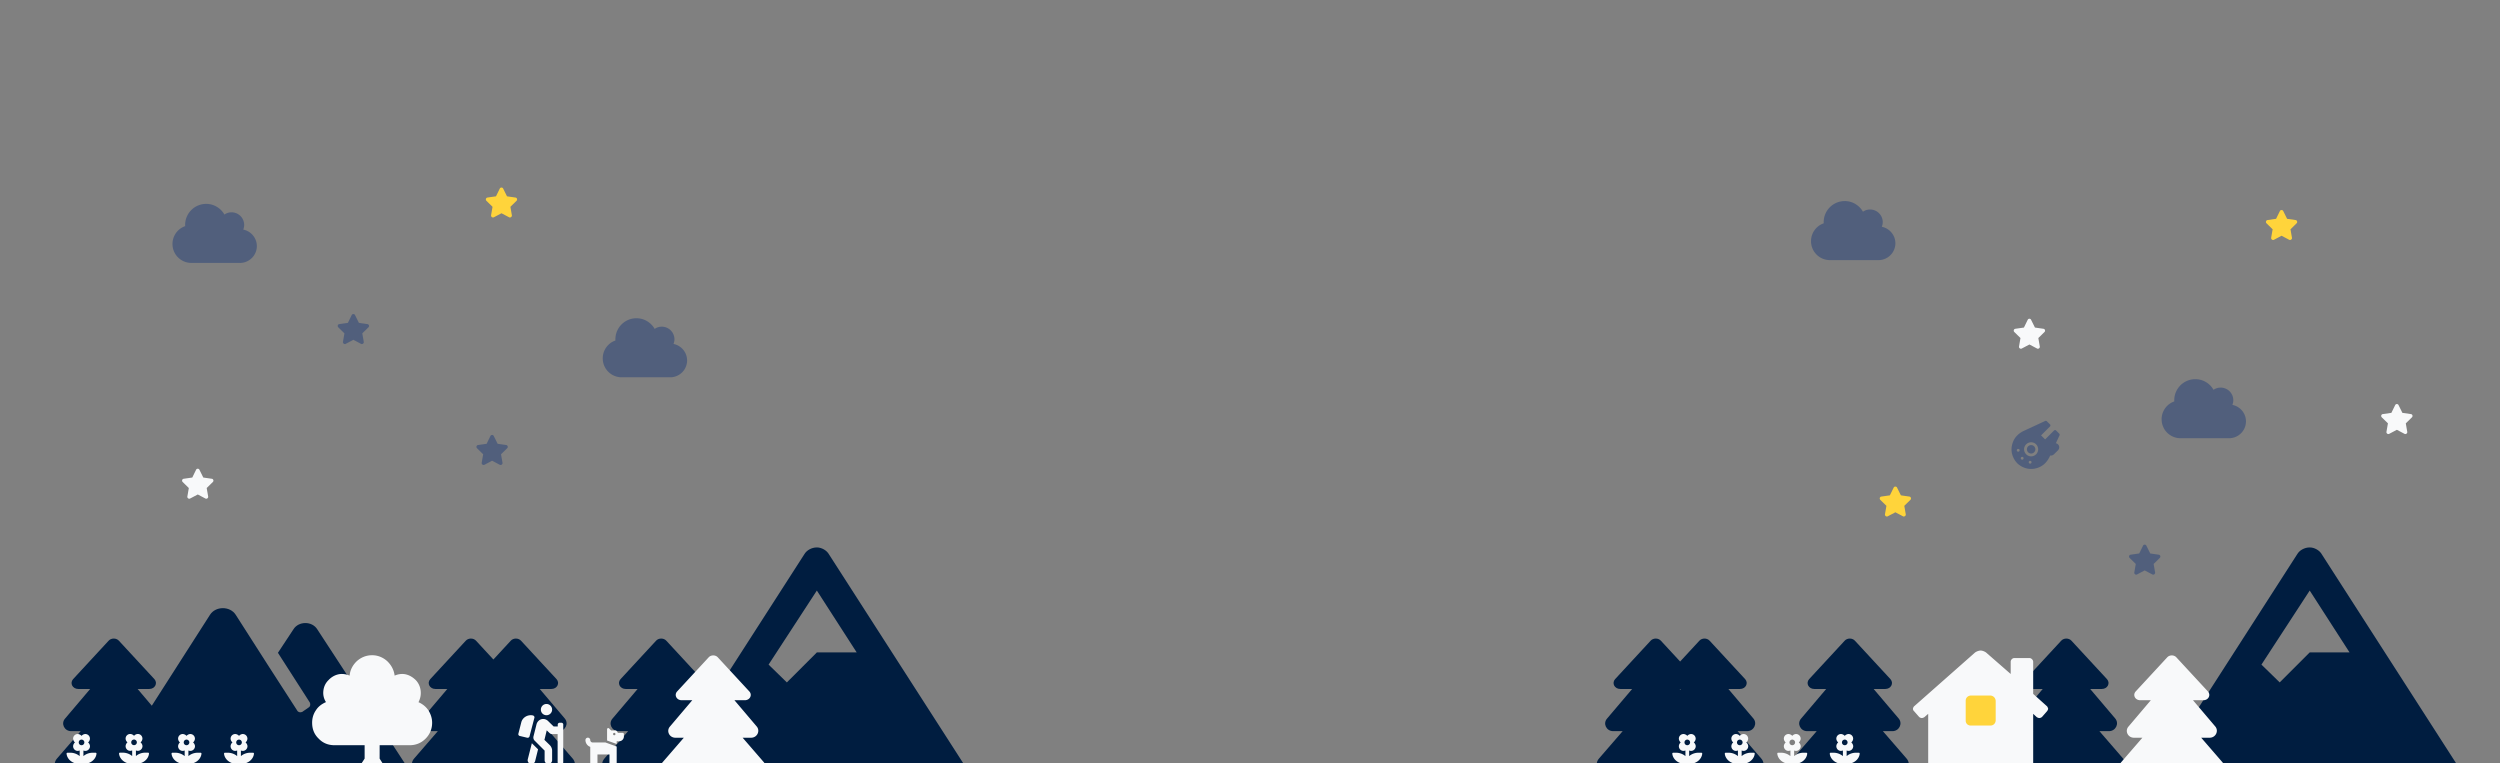 <svg width="2667" height="814" fill="none" xmlns="http://www.w3.org/2000/svg"><rect width="100%" height="100%" fill="#808080" stroke="none"/><g clip-path="url(#clip0)" fill-rule="evenodd" clip-rule="evenodd"><path d="M1028.42 815.5l-143.998-224c-2.5-4.5-8-7.5-13-7.5-5.5 0-11 3-13.5 7.5L750.643 758.378 730.813 735h12.375c6.187 0 9.281-6.188 5.625-10.407l-37.969-41.062c-2.813-3.094-8.156-3.094-10.969 0l-37.969 41.062c-3.656 4.219-.562 10.407 5.625 10.407h12.657l-26.719 31.5c-4.781 5.343-.844 13.5 6.469 13.5h10.125l-25.313 29.25c-5.344 6.187-1.125 15.75 7.031 15.75h59.159c.14 2.043 1.061 5.157 1.982 7 2.5 4.5 9 8 14 8h288.498c5.5 0 11-3 14-8 1-2 2-5.5 2-7.5 0-3-1.5-6.5-3-9zM871.422 630l42.5 66h-42.5l-32 32-19.5-19 51.5-79zM2621 815.5l-144-224c-2.5-4.5-8-7.5-13-7.5-5.5 0-11 3-13.5 7.5l-144 224c-1.5 2.5-3 6-3 9 0 2 1 5.5 2 7.5 2.5 4.5 9 8 14 8H2608c5.5 0 11-3 14-8 1-2 2-5.5 2-7.5 0-3-1.5-6.5-3-9zM2464 630l42.5 66H2464l-32 32-19.5-19 51.5-79zM338.5 671.409l97 148.5c6 9-1 20.5-12 20.5H133c-9.34 0-15.651-7.573-15.161-15.409H67.781c-8.156 0-12.375-9.563-7.03-15.75L86.062 780H75.938c-7.313 0-11.25-8.157-6.469-13.5L96.188 735H83.53c-6.187 0-9.28-6.188-5.625-10.407l37.969-41.062c2.813-3.094 8.156-3.094 10.969 0l37.969 41.062c3.656 4.219.562 10.407-5.625 10.407h-12.375l15.143 17.853L224 655.909c6-9.5 21.5-9.5 27.5 0l35.5 55.5 30 46.5c1 2 3.5 2.5 5.5 1.5l6.5-4.5c2-1 2.5-3.5 1.5-5.5l-34-53 16.5-25c5.5-9 20-9 25.5 0zM1764.78 825h-52c-8.15 0-12.37-9.563-7.03-15.75l25.31-29.25h-10.12c-7.31 0-11.25-8.157-6.47-13.5l26.72-31.5h-12.66c-6.19 0-9.28-6.188-5.62-10.407l37.97-41.062c2.81-3.094 8.15-3.094 10.96 0l20.52 22.187 20.52-22.187c2.81-3.094 8.15-3.094 10.96 0l37.97 41.062c3.66 4.219.57 10.407-5.62 10.407h-12.38l26.72 31.5c4.5 5.343.56 13.5-6.75 13.5h-10.12l25.31 29.25c5.34 6.187 1.12 15.75-7.03 15.75h-107.16zm27.03-90l.69.81.69-.81h-1.38zm242.16 74.25L2008.66 780h10.12c7.31 0 11.25-8.157 6.75-13.5l-26.72-31.5h12.38c6.19 0 9.28-6.188 5.62-10.407l-37.97-41.062c-2.81-3.094-8.15-3.094-10.96 0l-37.97 41.062c-3.66 4.219-.57 10.407 5.62 10.407h12.66l-26.72 31.5c-4.78 5.343-.84 13.5 6.47 13.5h10.12l-25.31 29.25c-5.34 6.187-1.12 15.75 7.03 15.75h107.16c8.15 0 12.37-9.563 7.03-15.75zM2239.66 780l25.31 29.25c5.34 6.187 1.12 15.75-7.03 15.75h-107.16c-8.15 0-12.37-9.563-7.03-15.75l25.31-29.25h-10.12c-7.31 0-11.25-8.157-6.47-13.5l26.72-31.5h-12.66c-6.19 0-9.28-6.188-5.62-10.407l37.97-41.062c2.81-3.094 8.15-3.094 10.96 0l37.97 41.062c3.66 4.219.57 10.407-5.62 10.407h-12.38l26.72 31.5c4.5 5.343.56 13.5-6.75 13.5h-10.12zm-1654.004 0l25.313 29.25c5.344 6.187 1.125 15.75-7.031 15.75H448.781c-8.156 0-12.375-9.563-7.031-15.75L467.063 780h-10.125c-7.313 0-11.25-8.157-6.469-13.5l26.719-31.5h-12.657c-6.187 0-9.281-6.188-5.625-10.407l37.969-41.062c2.813-3.094 8.156-3.094 10.969 0l18.516 20.024 18.515-20.024c2.813-3.094 8.156-3.094 10.969 0l37.969 41.062c3.656 4.219.562 10.407-5.625 10.407h-12.375l26.718 31.5c4.5 5.343.563 13.5-6.75 13.5h-10.125z" fill="#001D40"/><path d="M2007.52 241.921c.56-1.546.98-3.093.98-4.921 0-7.454-6.05-13.5-13.5-13.5-2.81 0-5.48.843-7.59 2.39-3.8-6.75-11.11-11.39-19.41-11.39-12.52 0-22.5 10.125-22.5 22.5v1.265c-7.88 2.672-13.5 10.266-13.5 18.985 0 11.25 9 20.25 20.25 20.25H2004c9.84 0 18-8.016 18-18 0-8.579-6.19-15.891-14.48-17.579zM260.5 240c0 1.828-.422 3.375-.984 4.921 8.296 1.688 14.484 9 14.484 17.579 0 9.984-8.156 18-18 18h-51.75c-11.25 0-20.25-9-20.25-20.25 0-8.719 5.625-16.313 13.5-18.985V240c0-12.375 9.984-22.5 22.5-22.5 8.297 0 15.609 4.64 19.406 11.39 2.11-1.547 4.782-2.39 7.594-2.39 7.453 0 13.5 6.046 13.5 13.5zm459 122c0 1.828-.422 3.375-.984 4.921 8.296 1.688 14.484 9 14.484 17.579 0 9.984-8.156 18-18 18h-51.75c-11.25 0-20.25-9-20.25-20.25 0-8.719 5.625-16.313 13.5-18.985V362c0-12.375 9.984-22.5 22.5-22.5 8.297 0 15.609 4.64 19.406 11.39 2.11-1.547 4.782-2.39 7.594-2.39 7.453 0 13.5 6.046 13.5 13.5zM523.188 465.125l-4.063 8.312-9.187 1.313c-1.626.25-2.25 2.25-1.063 3.437l6.563 6.438-1.563 9.062c-.25 1.625 1.5 2.875 2.937 2.125L525 491.5l8.125 4.312c1.437.75 3.187-.5 2.937-2.125l-1.562-9.062 6.562-6.438c1.188-1.187.563-3.187-1.062-3.437l-9.125-1.313-4.125-8.312c-.688-1.438-2.812-1.5-3.562 0zM371.125 344.437l4.063-8.312c.75-1.5 2.874-1.438 3.562 0l4.125 8.312L392 345.75c1.625.25 2.25 2.25 1.062 3.437l-6.562 6.438 1.562 9.062c.25 1.625-1.5 2.875-2.937 2.125L377 362.5l-8.188 4.312c-1.437.75-3.187-.5-2.937-2.125l1.563-9.062-6.563-6.438c-1.187-1.187-.563-3.187 1.063-3.437l9.187-1.313zM2382.5 427c0 1.828-.42 3.375-.98 4.921 8.29 1.688 14.48 9 14.48 17.579 0 9.984-8.16 18-18 18h-51.75c-11.25 0-20.25-9-20.25-20.25 0-8.719 5.62-16.313 13.5-18.985V427c0-12.375 9.98-22.5 22.5-22.5 8.3 0 15.61 4.64 19.41 11.39 2.11-1.547 4.78-2.39 7.59-2.39 7.45 0 13.5 6.046 13.5 13.5zm-218.86 49.122a4.495 4.495 0 0 0 0 6.364c1.79 1.79 4.57 1.79 6.36 0a4.495 4.495 0 0 0 0-6.364c-1.72-1.723-4.64-1.723-6.36 0zm23.33-21.213c.53-.53.6-1.524 0-2.121l-3.44-3.447c-.4-.398-1.2-.531-1.73-.265l-23 10.672c-5.04 2.387-9.28 6.364-11.27 11.535-5.44 13.656 4.44 22.871 4.44 22.871s9.28 9.943 22.94 4.507c5.17-1.988 9.15-6.231 11.53-11.269l.66-1.458.47.066c1.19.132 2.78-.53 3.64-1.392l4.25-4.243c1.72-1.723 1.79-4.574.06-6.298-.53-.53-1.59-1.06-2.32-1.259l3.91-8.419c.27-.53.14-1.326-.26-1.724l-3.45-3.447c-.59-.596-1.59-.53-2.12 0l-9.54 9.546-4.31-4.309 9.54-9.546zm-28.64 35.002c-.59.597-1.52.597-2.12 0-.53-.53-.59-1.525 0-2.121.53-.531 1.59-.531 2.12 0 .6.596.53 1.591 0 2.121zm8.49 4.243a1.48 1.48 0 0 1-2.12 0c-.53-.531-.6-1.525 0-2.122.53-.53 1.59-.53 2.12 0 .6.597.53 1.591 0 2.122zm-12.73-12.728a1.48 1.48 0 0 1-2.12 0c-.53-.531-.6-1.525 0-2.122.53-.53 1.59-.53 2.12 0 .6.597.53 1.591 0 2.122zm18.03 3.182c-2.98 2.983-7.62 2.983-10.6 0-2.92-2.917-2.99-7.624 0-10.607 2.91-2.917 7.69-2.917 10.6 0 2.92 3.05 2.92 7.69 0 10.607zm110 105.829l4.07-8.312c.75-1.5 2.87-1.438 3.56 0l4.13 8.312 9.12 1.313c1.62.25 2.25 2.25 1.06 3.437l-6.56 6.438 1.56 9.062c.25 1.625-1.5 2.875-2.94 2.125L2288 608.5l-8.19 4.312c-1.43.75-3.19-.5-2.93-2.125l1.56-9.062-6.56-6.438c-1.19-1.187-.57-3.187 1.06-3.437l9.18-1.313z" fill="#515F7C"/><path d="M529.125 209.437l4.062-8.312c.75-1.5 2.875-1.438 3.563 0l4.125 8.312L550 210.75c1.625.25 2.25 2.25 1.062 3.437l-6.562 6.438 1.562 9.062c.25 1.625-1.5 2.875-2.937 2.125L535 227.5l-8.188 4.312c-1.437.75-3.187-.5-2.937-2.125l1.562-9.062-6.562-6.438c-1.188-1.187-.563-3.187 1.062-3.437l9.188-1.313zM2141 733h-56v49h56v-49zm-120.81-212.875l-4.07 8.312-9.18 1.313c-1.63.25-2.25 2.25-1.07 3.437l6.57 6.438-1.57 9.062c-.25 1.625 1.5 2.875 2.94 2.125l8.19-4.312 8.12 4.312c1.44.75 3.19-.5 2.94-2.125l-1.56-9.062 6.56-6.438c1.19-1.187.56-3.187-1.06-3.437l-9.13-1.313-4.12-8.312c-.69-1.438-2.81-1.5-3.56 0zm407.93-286.688l4.07-8.312c.75-1.5 2.87-1.438 3.56 0l4.12 8.312 9.13 1.313c1.62.25 2.25 2.25 1.06 3.437l-6.56 6.438 1.56 9.062c.25 1.625-1.5 2.875-2.94 2.125L2434 251.5l-8.19 4.312c-1.44.75-3.19-.5-2.94-2.125l1.57-9.062-6.57-6.438c-1.18-1.187-.56-3.187 1.07-3.437l9.18-1.313z" fill="#FFD43B"/><path d="M2159.13 349.437l4.06-8.312c.75-1.5 2.87-1.438 3.56 0l4.13 8.312 9.12 1.313c1.63.25 2.25 2.25 1.06 3.437l-6.56 6.438 1.56 9.062c.25 1.625-1.5 2.875-2.93 2.125L2165 367.5l-8.19 4.312c-1.43.75-3.18-.5-2.93-2.125l1.56-9.062-6.56-6.438c-1.19-1.187-.57-3.187 1.06-3.437l9.19-1.313zM209.187 501.125l-4.062 8.312-9.188 1.313c-1.625.25-2.25 2.25-1.062 3.437l6.562 6.438-1.562 9.062c-.25 1.625 1.5 2.875 2.937 2.125L211 527.5l8.125 4.312c1.437.75 3.187-.5 2.937-2.125l-1.562-9.062 6.562-6.438c1.188-1.187.563-3.187-1.062-3.437l-9.125-1.313-4.125-8.312c-.688-1.438-2.813-1.5-3.563 0zM2183.5 753.25l-14.5-13V706c0-2-2-4-4-4h-16c-2.25 0-4 2-4 4v13l-25.5-22.25c-1.5-1.5-4.5-2.75-6.5-2.75-2.25 0-5.25 1.25-6.75 2.75l-64 56.5c-.75.5-1.5 2-1.5 3 0 .75.5 2 1.25 2.5l5.25 6c.75.75 2 1.25 3 1.25.75 0 2-.5 2.75-1l4-3.5V814c0 4.5 3.5 8 8 8h96c4.25 0 8-3.5 8-8v-52.5l3.75 3.5c.75.5 2 1 2.75 1 1 0 2.25-.5 3-1.25l5.25-6c.5-.5 1-1.75 1.25-2.5-.25-1-.75-2.5-1.5-3zm-54.5 15.5c-.25 3-2.5 5.25-5.5 5.25h-21.25c-3 0-5.25-2.25-5.25-5.25V747.5c0-3 2.25-5.25 5.25-5.5h21.25c3 .25 5.25 2.5 5.5 5.5v21.25zM563 810.125c-.5 2.125.875 4.25 3 4.875h1a3.981 3.981 0 0 0 3.875-3L574 799.375l-6.625-6.5-4.375 17.25zm1.875-24.5l5.25-20c.25-1-.5-2-1.5-2.375-5.5-1.25-11.125 2-12.5 7.25L553 782.75c-.25 1 .375 2.125 1.5 2.375l7.875 1.875c1.125.25 2.25-.375 2.5-1.375zM599 771h-2c-1.125 0-2 1-2 2v2h-4.375l-5.875-5.75c-1.375-1.375-3.25-2.25-5.25-2.25-3.375 0-6.25 2.375-7.125 5.625l-3.375 13.5V787c0 1 .5 2.25 1.125 2.875L581 800.75V811c0 2.25 1.75 4 4 4 2.125 0 4-1.75 4-4v-10.25c0-2.125-.875-4.125-2.375-5.75l-5.875-5.75v-.037l.001-.022.001-.017.004-.023a.056.056 0 0 1 .004-.012c.013-.037.043-.068.115-.139l2.375-9.875 2.875 2.75c.75.75 1.75 1.25 2.75 1.25h6v30c0 1 1 2 2 2h2c1.125 0 2-1 2-2V773c.125-1-.875-2-1.875-2zm-16-8c3.25 0 6-2.625 6-6 0-3.25-2.75-6-6-6-3.375 0-6 2.75-6 6 0 3.375 2.625 6 6 6zm49.25 29.062h13.613l12.012 4.324v17.457c0 .721-.641 1.282-1.281 1.282h-5.125a1.265 1.265 0 0 1-1.281-1.282v-8.968h-12.813v8.968c0 .721-.641 1.282-1.281 1.282h-5.125a1.265 1.265 0 0 1-1.281-1.282v-17.056c-3.043-1.121-5.125-3.924-5.125-7.287 0-1.362 1.121-2.563 2.562-2.563 1.361 0 2.563 1.201 2.563 2.563a2.53 2.53 0 0 0 2.562 2.562zm32.031-10.25c.641 0 1.282.641 1.282 1.281v2.563a5.11 5.11 0 0 1-5.125 5.125h-2.563v2.883l-10.25-3.684v-12.012c0-1.121 1.361-1.681 2.162-.881l2.162 2.163h4.324c.881 0 1.842.64 2.243 1.441l.64 1.121h5.125zm-8.968 2.563c.64 0 1.281-.561 1.281-1.282 0-.64-.641-1.281-1.281-1.281-.721 0-1.282.641-1.282 1.281 0 .721.561 1.282 1.282 1.282zM213.938 803H211c-3.937 0-7.5 1.437-10 3.625v-6c.5.25 1.375.437 2 .437 2.75 0 5-2.25 5-5 0-1.437-.937-3.187-2.062-4.062 1.125-.813 2-2.563 2-4a4.91 4.91 0 0 0-4.938-4.938c-1.437 0-3.187.875-4 2-.875-1.125-2.625-2-4.062-2A4.91 4.91 0 0 0 190 788c0 1.437.875 3.187 2 4-1.125.875-2 2.625-2 4.062 0 2.75 2.188 5 4.938 5 .625 0 1.5-.25 2.062-.437v6c-2.562-2.188-6.125-3.625-10.062-3.625H184c-.625 0-1.062.5-1 1.062.625 6.125 6.625 10.938 13.938 10.938H201c7.313 0 13.313-4.813 13.938-10.938.062-.562-.375-1.062-1-1.062zM199 795c-1.687 0-3-1.313-3-3 0-1.625 1.313-3 3-3 1.625 0 3 1.375 3 3 0 1.687-1.375 3-3 3zm1725 8h2.94c.62 0 1.06.5 1 1.062-.63 6.125-6.63 10.938-13.94 10.938h-4.06c-7.31 0-13.31-4.813-13.94-10.938-.06-.562.38-1.062 1-1.062h2.94c3.94 0 7.5 1.437 10.06 3.625v-6c-.56.187-1.44.437-2.06.437-2.75 0-4.94-2.25-4.94-5 0-1.437.88-3.187 2-4.062-1.12-.813-2-2.563-2-4a4.91 4.91 0 0 1 4.94-4.938c1.44 0 3.19.875 4.06 2 .81-1.125 2.56-2 4-2a4.91 4.91 0 0 1 4.94 4.938c0 1.437-.88 3.187-2 4 1.12.875 2.06 2.625 2.06 4.062 0 2.75-2.25 5-5 5-.62 0-1.5-.187-2-.437v6c2.5-2.188 6.06-3.625 10-3.625zm-15-11c0 1.687 1.31 3 3 3 1.63 0 3-1.313 3-3 0-1.625-1.37-3-3-3a3 3 0 0 0-3 3zM269.937 803H267c-3.938 0-7.5 1.437-10 3.625v-6c.5.25 1.375.437 2 .437 2.75 0 5-2.25 5-5 0-1.437-.938-3.187-2.063-4.062 1.125-.813 2-2.563 2-4a4.908 4.908 0 0 0-4.937-4.938c-1.438 0-3.188.875-4 2-.875-1.125-2.625-2-4.063-2A4.908 4.908 0 0 0 246 788c0 1.437.875 3.187 2 4-1.125.875-2 2.625-2 4.062 0 2.75 2.187 5 4.937 5 .625 0 1.5-.25 2.063-.437v6c-2.563-2.188-6.125-3.625-10.063-3.625H240c-.625 0-1.063.5-1 1.062.625 6.125 6.625 10.938 13.937 10.938H257c7.312 0 13.312-4.813 13.937-10.938.063-.562-.375-1.062-1-1.062zM255 795c-1.688 0-3-1.313-3-3a3 3 0 0 1 3-3c1.625 0 3 1.375 3 3 0 1.687-1.375 3-3 3zm1725 8h2.94c.62 0 1.06.5 1 1.062-.63 6.125-6.63 10.938-13.94 10.938h-4.06c-7.31 0-13.31-4.813-13.94-10.938-.06-.562.38-1.062 1-1.062h2.94c3.94 0 7.5 1.437 10.06 3.625v-6c-.56.187-1.44.437-2.06.437-2.75 0-4.94-2.25-4.94-5 0-1.437.88-3.187 2-4.062-1.12-.813-2-2.563-2-4a4.91 4.91 0 0 1 4.94-4.938c1.44 0 3.19.875 4.06 2 .81-1.125 2.56-2 4-2a4.91 4.91 0 0 1 4.94 4.938c0 1.437-.88 3.187-2 4 1.12.875 2.06 2.625 2.06 4.062 0 2.75-2.25 5-5 5-.62 0-1.5-.187-2-.437v6c2.5-2.188 6.06-3.625 10-3.625zm-15-11c0 1.687 1.31 3 3 3 1.63 0 3-1.313 3-3 0-1.625-1.37-3-3-3a3 3 0 0 0-3 3zM157.938 802.937H155c-3.937 0-7.5 1.438-10 3.625v-6c.5.25 1.375.438 2 .438 2.75 0 5-2.25 5-5 0-1.438-.937-3.188-2.062-4.063 1.125-.812 2-2.562 2-4A4.908 4.908 0 0 0 147 783c-1.437 0-3.187.875-4 2-.875-1.125-2.625-2-4.062-2a4.908 4.908 0 0 0-4.938 4.937c0 1.438.875 3.188 2 4-1.125.875-2 2.625-2 4.063 0 2.75 2.188 5 4.938 5 .625 0 1.5-.25 2.062-.438v6c-2.562-2.187-6.125-3.625-10.062-3.625H128c-.625 0-1.062.5-1 1.063.625 6.125 6.625 10.937 13.938 10.937H145c7.313 0 13.313-4.812 13.938-10.937.062-.563-.375-1.063-1-1.063zm-14.938-8c-1.687 0-3-1.312-3-3 0-1.625 1.313-3 3-3 1.625 0 3 1.375 3 3a3 3 0 0 1-3 3zM1868 803h2.94c.62 0 1.06.5 1 1.062-.63 6.125-6.63 10.938-13.94 10.938h-4.06c-7.31 0-13.31-4.813-13.94-10.938-.06-.562.38-1.062 1-1.062h2.94c3.94 0 7.5 1.437 10.06 3.625v-6c-.56.187-1.44.437-2.06.437-2.75 0-4.94-2.25-4.94-5 0-1.437.88-3.187 2-4.062-1.12-.813-2-2.563-2-4a4.91 4.91 0 0 1 4.94-4.938c1.44 0 3.19.875 4.06 2 .81-1.125 2.56-2 4-2a4.91 4.91 0 0 1 4.94 4.938c0 1.437-.88 3.187-2 4 1.12.875 2.06 2.625 2.06 4.062 0 2.75-2.25 5-5 5-.62 0-1.5-.187-2-.437v6c2.5-2.188 6.06-3.625 10-3.625zm-15-11c0 1.687 1.31 3 3 3 1.63 0 3-1.313 3-3 0-1.625-1.37-3-3-3a3 3 0 0 0-3 3zM814.75 813l-22.5-26h9c6.5 0 10-7.25 6-12l-23.75-28h11c5.5 0 8.25-5.5 5-9.25l-33.75-36.5c-2.5-2.75-7.25-2.75-9.75 0l-33.75 36.5c-3.25 3.75-.5 9.25 5 9.25h11.25l-23.75 28c-4.25 4.75-.75 12 5.75 12h9L707 813c-4.75 5.5-1 14 6.25 14h95.25c7.25 0 11-8.5 6.25-14zm1533.5-26l22.5 26c4.75 5.5 1 14-6.25 14h-95.25c-7.25 0-11-8.5-6.25-14l22.5-26h-9c-6.5 0-10-7.25-5.75-12l23.75-28h-11.25c-5.5 0-8.25-5.5-5-9.25l33.75-36.5c2.5-2.75 7.25-2.75 9.75 0l33.75 36.5c3.25 3.75.5 9.25-5 9.25h-11l23.75 28c4 4.75.5 12-6 12h-9zM457 757.75c-2.75-4-6.25-6.75-10.75-8.75h.25c2-4 2.75-8 2.25-12.25s-2.25-8-5-11c-3-3-6.5-5.25-10.5-6.25S425 719 421 720.75c-.75-6-3.5-11.25-8-15.5-4.5-4-10-6.25-16-6.25-6.25 0-11.75 2.25-16.25 6.25-4.5 4.25-7.25 9.5-7.75 15.5-4.25-1.75-8.5-2.25-12.5-1.25s-7.5 3.25-10.25 6.25c-3 3-4.75 6.75-5.25 11s.25 8.25 2.75 12.25c-4.5 2-8.25 4.75-10.75 8.75-2.75 4-4 8.5-4 13.25 0 6.75 2.25 12.5 7 17 4.5 4.75 10.25 7 17 7h32v14.25l-7.75 12c-1.25 2.75.75 6 3.75 6h23.75c3 0 5-3.25 3.75-6l-7.5-12V795h32c6.5 0 12.25-2.25 17-7 4.5-4.5 7-10.25 7-17 0-4.75-1.5-9.25-4-13.25zM1812 803h2.94c.62 0 1.06.5 1 1.062-.63 6.125-6.63 10.938-13.94 10.938h-4.06c-7.31 0-13.31-4.813-13.94-10.938-.06-.562.38-1.062 1-1.062h2.94c3.94 0 7.5 1.437 10.06 3.625v-6c-.56.187-1.44.437-2.06.437-2.75 0-4.94-2.25-4.94-5 0-1.437.88-3.187 2-4.062-1.12-.813-2-2.563-2-4a4.91 4.91 0 0 1 4.94-4.938c1.44 0 3.19.875 4.06 2 .81-1.125 2.56-2 4-2a4.91 4.91 0 0 1 4.94 4.938c0 1.437-.88 3.187-2 4 1.12.875 2.06 2.625 2.06 4.062 0 2.75-2.25 5-5 5-.62 0-1.5-.187-2-.437v6c2.5-2.188 6.06-3.625 10-3.625zm-15-11c0 1.687 1.31 3 3 3 1.63 0 3-1.313 3-3 0-1.625-1.37-3-3-3a3 3 0 0 0-3 3zm758.19-359.875l-4.07 8.312-9.18 1.313c-1.63.25-2.25 2.25-1.07 3.437l6.57 6.438-1.57 9.062c-.25 1.625 1.5 2.875 2.94 2.125l8.19-4.312 8.12 4.312c1.44.75 3.19-.5 2.94-2.125l-1.56-9.062 6.56-6.438c1.19-1.187.56-3.187-1.06-3.437l-9.13-1.313-4.12-8.312c-.69-1.438-2.81-1.5-3.56 0zM99 803h2.938c.625 0 1.062.5 1 1.062C102.313 810.187 96.312 815 89 815h-4.063c-7.312 0-13.312-4.813-13.937-10.938-.063-.562.375-1.062 1-1.062h2.938c3.937 0 7.5 1.437 10.062 3.625v-6c-.563.187-1.438.437-2.063.437-2.75 0-4.937-2.25-4.937-5 0-1.437.875-3.187 2-4.062-1.125-.813-2-2.563-2-4a4.909 4.909 0 0 1 4.938-4.938c1.437 0 3.187.875 4.062 2 .813-1.125 2.563-2 4-2A4.909 4.909 0 0 1 95.938 788c0 1.437-.876 3.187-2 4 1.124.875 2.062 2.625 2.062 4.062 0 2.75-2.25 5-5 5-.625 0-1.5-.187-2-.437v6c2.5-2.188 6.063-3.625 10-3.625zm-15-11c0 1.687 1.313 3 3 3 1.625 0 3-1.313 3-3 0-1.625-1.375-3-3-3a3 3 0 0 0-3 3z" fill="#F8F9FA"/></g><defs><clipPath id="clip0"><path fill="#fff" d="M0 0h2667v814H0z"/></clipPath></defs></svg>
